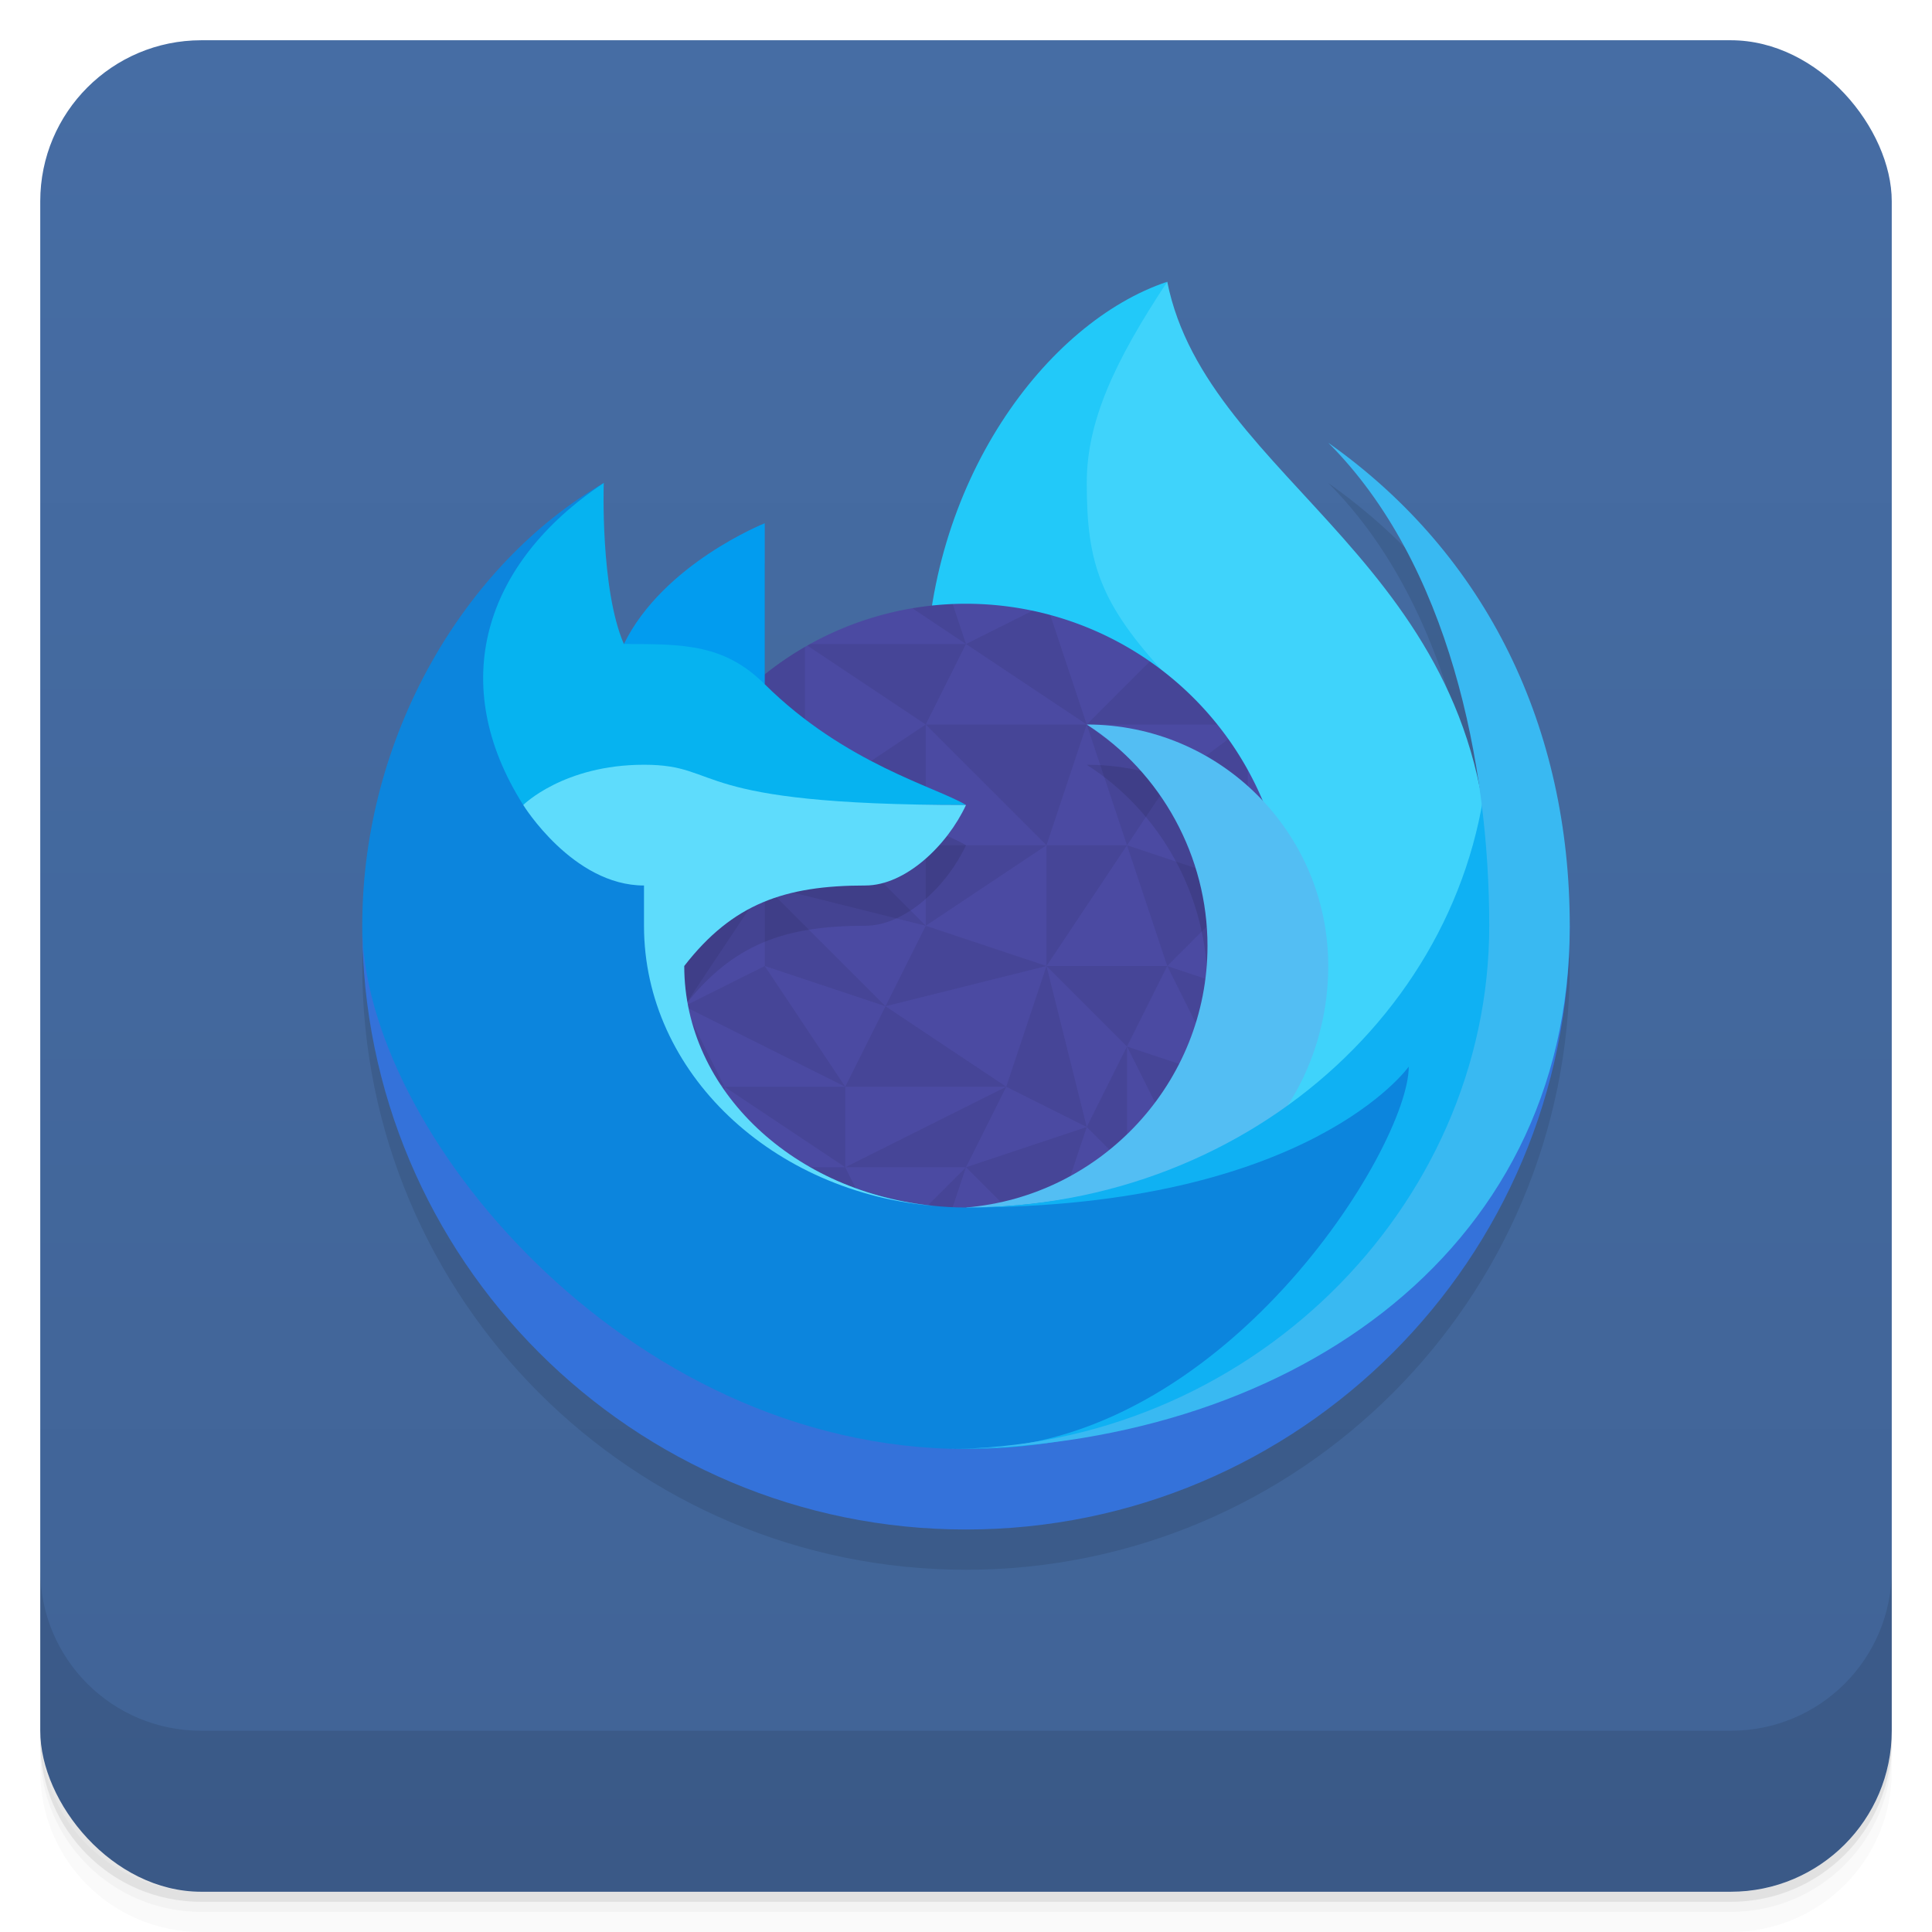 <svg version="1.1" viewBox="0 0 48 48" xmlns="http://www.w3.org/2000/svg" xmlns:xlink="http://www.w3.org/1999/xlink">
 <defs>
  <linearGradient id="bg" x2="0" y1="-1" y2="-47" gradientUnits="userSpaceOnUse">
   <stop style="stop-color:#466da4" offset="0"/>
   <stop style="stop-color:#406396" offset="1"/>
  </linearGradient>
 </defs>
 <path d="m1 43v0.25c0 2.216 1.784 4 4 4h38c2.216 0 4-1.784 4-4v-0.25c0 2.216-1.784 4-4 4h-38c-2.216 0-4-1.784-4-4zm0 0.5v0.5c0 2.216 1.784 4 4 4h38c2.216 0 4-1.784 4-4v-0.5c0 2.216-1.784 4-4 4h-38c-2.216 0-4-1.784-4-4z" style="opacity:.02"/>
 <path d="m1 43.25v0.25c0 2.216 1.784 4 4 4h38c2.216 0 4-1.784 4-4v-0.25c0 2.216-1.784 4-4 4h-38c-2.216 0-4-1.784-4-4z" style="opacity:.05"/>
 <path d="m1 43v0.25c0 2.216 1.784 4 4 4h38c2.216 0 4-1.784 4-4v-0.25c0 2.216-1.784 4-4 4h-38c-2.216 0-4-1.784-4-4z" style="opacity:.1"/>
 <rect transform="scale(-1)" x="-47" y="-47" width="46" height="46" rx="4" style="fill:url(#bg)"/>
 <path d="m1 39v4c0 2.216 1.784 4 4 4h38c2.216 0 4-1.784 4-4v-4c0 2.216-1.784 4-4 4h-38c-2.216 0-4-1.784-4-4z" style="opacity:.1"/>
 <path d="m29 8c-2.597 0.866-5.191 3.981-5.842 8.045-1.521 0.161-2.964 0.755-4.158 1.711v-3.756s-2.518 1-3.5 3c-0.59-1.361-0.5-4-0.5-4-3.45 2-6 6.279-6 11-1.27e-4 8.284 6.716 15 15 15s15-6.716 15-15c-1.31e-4 -4.873-2.02-9.189-6-12 2.112 2.112 3.219 5.215 3.697 8.264-1.353-5.811-6.822-7.889-7.697-12.264z" style="opacity:.1"/>
 <path d="m25 12 4-5c1 5 8 7 8 15v5l-14 4z" style="fill:#3fd3fb"/>
 <path d="m23 17c0-5 3-9 6-10-1.324 2-2 3.478-2 5 0 2 0.33 3 2 4.8z" style="fill:#22c9f9"/>
 <path d="m32 23a8 8 0 0 1-8 8 8 8 0 0 1-8-8 8 8 0 0 1 8-8 8 8 0 0 1 8 8z" style="fill:#4b4aa2"/>
 <path d="m23.67 15.008a8 8 0 0 0-1.002 0.104l1.332 0.889-0.33-0.992zm0.33 0.992 3 2-0.906-2.721a8 8 0 0 0-0.439-0.107l-1.654 0.828zm0 0h-3.875a8 8 0 0 0-0.066 0.039l2.941 1.961 1-2zm-1 2 3 3 1-3h-4zm0 0-3 2 3 1v-3zm0 3v2l3-2h-3zm3 0v3l2-3h-2zm2 0 1-1.5-2-1.5 1 3zm0 0 1 3 2-2-3-1zm3 1v-2.875a8 8 0 0 0-0.482-0.764l-1.518 1.139 2 2.5zm-2 2 1.4 2.801-2.4-0.801 1.435 2.869a8 8 0 0 0 2.33-3.947l-2.766-0.922zm0 0h-3l2 2 1-2zm-1 2-1 2 1 1v-3zm-1 2-3 1 1.795 1.795a8 8 0 0 0 0.297-0.072l0.908-2.723zm0 0-1-4-1 3 2 1zm-2-1-4 2h3l1-2zm0 0-3-2-1 2h4zm-4 0h-3l3 2v-2zm0 0-2-3-2 1 4 2zm-4-2h-0.746a8 8 0 0 0 0.363 1.078l1.383 0.922-1-2zm0 0 2-3-2.99 0.598a8 8 0 0 0-0.01 0.402 8 8 0 0 0 0.127 1.418l0.873 0.582zm2-3 4 1-3-3-1 2zm0 0v2l3 1-3-3zm3 3 4-1-3-1-1 2zm-2-5v-3.93a8 8 0 0 0-1.435 1.06l1.435 2.869zm-2 7h-0.93a8 8 0 0 0 0.93 1.291v-1.291zm3 2h-2.291a8 8 0 0 0 3.144 1.705l-0.854-1.705zm3 0-1.795 1.795a8 8 0 0 0 1.137 0.178l0.658-1.973zm3-11h3.244a8 8 0 0 0-1.678-1.566l-1.566 1.566z" style="opacity:.07"/>
 <path d="m19 13s-2.518 1-3.5 3l1.5 1h2z" style="fill:#029cef"/>
 <path d="m16 23 1 2c1.203-1.55 2.5-2 4.5-2 1 0 2.037-1 2.5-2-0.183-0.111-0.463-0.231-0.811-0.379-1.042-0.443-2.693-1.137-4.189-2.621zm11-4c1.862 1.196 3 3.287 3 5.5l1.855-3.016c-1.09-1.503-2.856-2.484-4.856-2.484z" style="opacity:.1"/>
 <path d="m27 18c1.862 1.196 3 3.287 3 5.5 4.86e-4 3.381-2.63 6.22-6 6.5l3 1 3.5-2c1.5-1 2.5-2.913 2.5-5 0-3.314-2.686-6-6-6z" style="fill:#53bef3"/>
 <path d="m15 12c-3.45 2-6 6.279-6 11 0 6 5 14 15 14 6.397 0 12-10 12-12 0 0-5 5-12 5-2.267 0-4.414-0.986-5.757-2.359-1.124-1.15-2.133-2.728-1.942-4.641l0.699-3-3-2z" style="fill:#0c85dd"/>
 <path d="m37 18c0 6.627-5.82 12-13 12 8.527 0 11-3.5 11-3.5 0 2-4.603 9.5-11 9.5v1c8.284 0 14-9 14-14z" style="fill:#0fb1f3"/>
 <path d="m15 12c-3 2-3.9 5-2 8h11c-0.732-0.445-3.004-1.022-5-3-1.004-0.996-2-1-3.5-1-0.59-1.361-0.5-4-0.5-4z" style="fill:#06b3f0"/>
 <path d="m37.5 23c0 7-6 13-13.5 13-8.5 0-15-8-15-13 0 8.284 6.716 15 15 15s15-6.716 15-15z" style="fill:#3472da"/>
 <path d="m16 19c-2 0-3 1-3 1s1.232 2 3 2v1c0 3.651 3.195 6.644 7.271 6.967-3.523-0.313-6.271-2.864-6.271-5.967 1.203-1.55 2.5-2 4.5-2 1 0 2.037-1 2.5-2-7 0-6-1-8-1z" style="fill:#5edcfc"/>
 <path d="m33 11c3 3 4 8 4 12 0 7-6 13-13.5 13 8.284 0 15.5-4.716 15.5-13-3.53e-4 -4.873-2.02-9.189-6-12z" style="fill:#39b9f2"/>
</svg>

